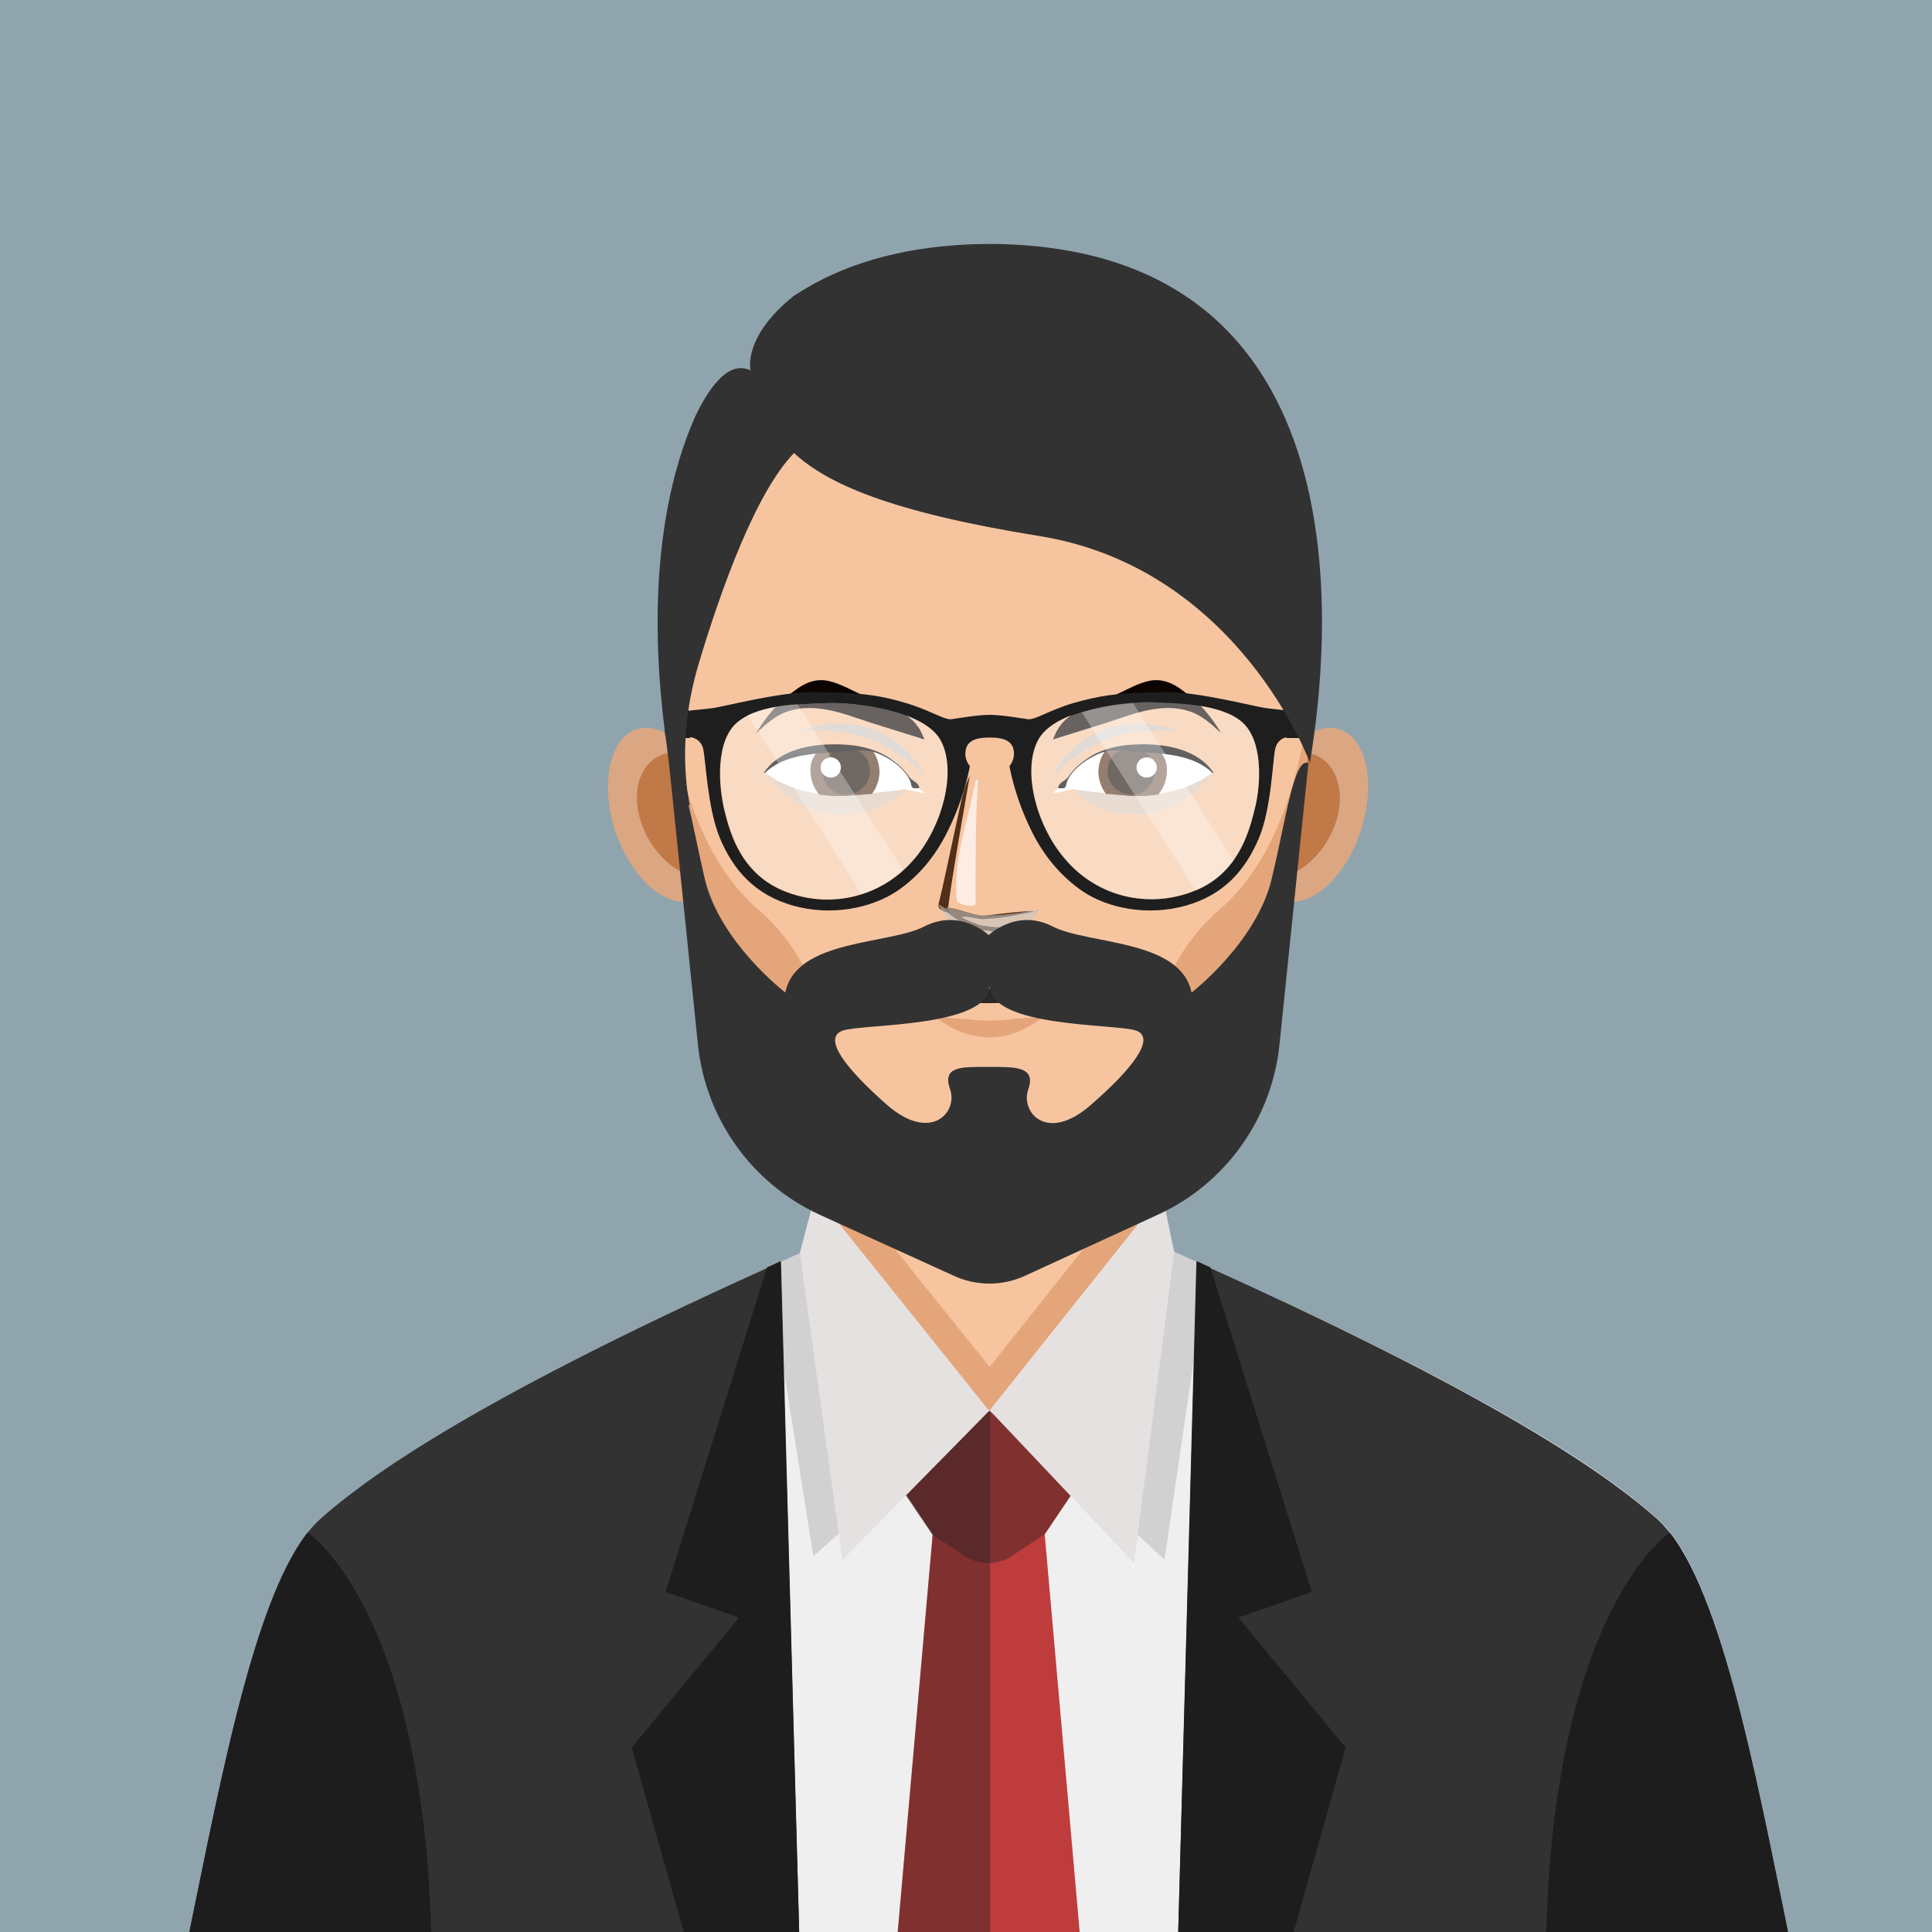 <?xml version="1.0" encoding="utf-8"?>
<!-- Generator: Adobe Illustrator 22.0.1, SVG Export Plug-In . SVG Version: 6.00 Build 0)  -->
<svg version="1.1" id="Слой_1" xmlns="http://www.w3.org/2000/svg" xmlns:xlink="http://www.w3.org/1999/xlink" x="0px" y="0px"
	 viewBox="0 0 400 400" style="enable-background:new 0 0 400 400;" xml:space="preserve">
<style type="text/css">
	.st0{fill:#90A4AE;}
	.st1{opacity:0.59;fill:#C6C6C6;enable-background:new    ;}
	.st2{fill:#EFEFEF;}
	.st3{fill:#BF3C3C;}
	.st4{opacity:0.38;fill:#1E1D1D;enable-background:new    ;}
	.st5{opacity:0.75;fill:#C6C6C6;enable-background:new    ;}
	.st6{fill:#F6C5A0;}
	.st7{fill:#E5A57A;}
	.st8{fill:#DBA682;}
	.st9{fill:#C17948;}
	.st10{fill:#E5E1E1;}
	.st11{fill:#FFFFFF;}
	.st12{fill:#512F18;}
	.st13{fill:#160B04;}
	.st14{fill:#0C0400;}
	.st15{opacity:0.84;fill:#C6C6C6;enable-background:new    ;}
	.st16{fill:#FCECE3;}
	.st17{opacity:0.38;fill:#FFFFFF;enable-background:new    ;}
	.st18{fill:#1E1E1E;}
	.st19{opacity:0.3;fill:#FFFFFF;enable-background:new    ;}
	.st20{fill:#2B2826;}
	.st21{fill:#323232;}
	.st22{fill:#1E1D1D;}
</style>
<rect class="st0" width="400" height="400"/>
<g>
	<path class="st1" d="M270.9,119.8c-9.2,9.2-35.4,15.9-66.2,15.9c-30.7,0-56.7-6.6-66.1-15.8c0.4-3.8,1-7.4,1.7-11
		c12.2,9.3,36.4,15.6,64.4,15.6c28,0,52.3-6.4,64.5-15.7C269.9,112.4,270.5,116.1,270.9,119.8z"/>
	<path class="st2" d="M372,408.7H37.5c7.4-35.2,14.4-76.3,26.3-91.4c0.9-1.1,1.8-2.1,2.7-2.9c8.3-7.3,28.4-23,92.5-51.9
		c0.9-0.4,1.8-0.8,2.8-1.3c3.1-1.4,6.3-2.8,9.7-4.3l3.6,0.1l59.6,0.4l4.5,0.1c3.8,1.7,7.5,3.3,11,4.9c65.1,29.2,84.7,44.7,93,52.1
		C356.6,326.3,364,370.9,372,408.7z"/>
	<polygon class="st3" points="224.3,408.7 185.1,408.7 193.1,317.7 186.2,307.4 204.9,292 205,292.2 223.2,307.4 216.3,317.7 	"/>
	<path class="st4" d="M223.2,307.4l-7,10.3l-6.8,4.5c-2.9,1.9-6.7,1.9-9.6,0l-6.8-4.5l-7-10.3l18.8-15.4L223.2,307.4z"/>
	<polygon class="st4" points="205,292.2 205,408.7 185.1,408.7 193.1,317.7 186.2,307.4 204.9,292 	"/>
	<path class="st5" d="M174.9,256.9h-3.6c-4.3,1.9-8.5,3.8-12.4,5.5l9.5,59.8l36.7-32.6L174.9,256.9z"/>
	<path class="st5" d="M239,257.3h-4.5l-29.5,32.4l36.1,33.2l8.9-60.7C246.5,260.6,242.8,259,239,257.3z"/>
	<path class="st6" d="M240.6,192.3v82c-0.2,0.3-0.5,0.6-0.7,0.9c-19.7,23.2-51.4,22.2-70.9-0.7c-0.1-0.1-0.1-0.2-0.2-0.2v-82
		C168.8,148,240.6,148,240.6,192.3z"/>
	<path class="st7" d="M240.6,238.1v31.4l-0.7,5.6c-19.7,23.2-51.4,22.2-70.9-0.7l-0.2-1.4v-34.9l36.1,44.9L240.6,238.1z"/>
	<path class="st8" d="M131.8,151c5.7-1.8,12.8,4.6,16.1,14.3c3.2,9.8,1.3,19.2-4.4,21.1c-5.7,1.8-12.8-4.6-16.1-14.3
		C124.2,162.3,126.2,152.8,131.8,151z"/>
	<path class="st9" d="M140.1,155.8c5.8,0.2,11.6,6.3,13.1,13.4c1.5,7.1-2.1,12.7-7.9,12.5c-5.8-0.3-11.6-6.3-13.1-13.4
		C130.7,161.1,134.3,155.6,140.1,155.8z"/>
	<path class="st8" d="M277.3,151c-5.7-1.8-12.9,4.6-16.1,14.3c-3.2,9.8-1.3,19.2,4.4,21.1c5.7,1.8,12.9-4.6,16.1-14.3
		C284.9,162.3,283,152.8,277.3,151z"/>
	<path class="st9" d="M269.2,155.8c-5.8,0.2-11.6,6.3-13.1,13.4c-1.5,7.1,2.1,12.7,7.9,12.5c5.8-0.3,11.6-6.3,13.1-13.4
		C278.5,161.1,274.9,155.6,269.2,155.8z"/>
	<path class="st10" d="M168.8,247.2l-3.2,12.2l8.8,63.6l30.4-30.9L168.8,247.2z"/>
	<path class="st5" d="M172.6,232.6v2.3c0,0,16.4,19.5,32.1,20.2c15.7,0.7,32.2-18.9,32.2-18.9v-3.6"/>
	<path class="st10" d="M240.6,247.2l2.5,12l-8.3,64.4L204.9,292L240.6,247.2z"/>
	<path class="st6" d="M259.2,211.2c-7.1,11.4-38.5,36.6-54.5,36.6c-5.2,0-12.1-2.7-19.3-6.7l0,0c-14.7-8.3-30.4-22.2-35.2-29.9
		c-2.2-3.6-8.3-25.1-11.1-50.2c-0.9-7.9-1.4-16.3-1.4-24.5c0-5.6,0.3-11.1,0.8-16.5c0.3-2.7,0.7-5.4,1.1-8c0.1-0.5,0.2-0.9,0.3-1.4
		c0.1-0.5,0.2-1,0.3-1.6c0.1,0.1,0.1,0.1,0.2,0.1c2.8,2.1,15.5-21,19.4-19.3c13.3,6,24-13.1,45.5-13.1c28,0,51.6,41.5,63.7,32.2
		c0.8,3.5,1.3,7.2,1.7,11C275,158.1,262.7,205.6,259.2,211.2z"/>
	<g>
		<g>
			<path class="st1" d="M222.1,163.4c0,0,3.5,5.2,13.3,5.2c9.8,0,15.8-8.7,15.8-8.7S223.7,158.2,222.1,163.4z"/>
			<g>
				<g>
					<path class="st11" d="M219.3,163c0.2-0.2,0.4-0.5,0.8-0.5c3.6-5.3,7.6-7.7,13.3-7.7c4.8,0,14.1,0.5,17.7,5.1
						c0,0-5.5,4.6-14.1,4.6c-8.5,0-14.9-1.1-14.9-1.1l-4.2,0.9L219.3,163z"/>
				</g>
				<path class="st12" d="M241.6,159.9c-0.1,1.7-0.7,3.3-1.8,4.6c-0.5,0.1-1.1,0.1-1.7,0.2l0,0c-0.4,0-0.8,0.1-1.2,0.1
					c-0.5,0-1,0-1.6,0c-0.1,0-0.2,0-0.3,0c-0.1,0-0.2,0-0.3,0c-0.5,0-1.1,0-1.6-0.1c-0.4,0-0.8-0.1-1.1-0.1H232
					c-0.5,0-1-0.1-1.4-0.1l0,0c-0.5-0.1-1.1-0.1-1.6-0.1c-1-1.3-1.6-3-1.6-4.8c0.1-1.5,0.5-2.8,1.3-4c0.5-0.2,1.1-0.3,1.7-0.4l0,0
					c0.1,0,0.2,0,0.2,0c0.3-0.1,0.6-0.1,0.9-0.1c0.1,0,0.3,0,0.4-0.1c0.4-0.1,0.9-0.1,1.4-0.1c0.1,0,0.2,0,0.3,0h0.5
					c0.1,0,0.3,0,0.4,0h0.1c0.1,0,0.2,0,0.3,0c0.1,0,0.2,0,0.3,0c0.2,0,0.3,0,0.4,0c0.1,0,0.1,0,0.2,0c0.3,0,0.7,0,1,0.1
					c0.1,0,0.2,0,0.2,0c0.2,0,0.3,0,0.5,0.1c0.1,0,0.2,0,0.3,0c0.2,0,0.3,0,0.4,0.1c0.1,0,0.1,0,0.1,0c0.5,0.1,1,0.1,1.6,0.2
					C241.2,156.5,241.7,158.1,241.6,159.9z"/>
				<path class="st13" d="M239.1,159.7c0,2.5-1.8,4.5-4.2,4.8c-0.5,0-1.1,0-1.6-0.1c-2.2-0.4-4-2.4-4-4.8c0-2.6,2-4.6,4.4-4.8
					c0.2,0,0.3,0,0.5,0c0.2,0,0.4,0,0.5,0.1C237.2,155.1,239.1,157.2,239.1,159.7z"/>
				<path d="M251,160c-3.9-3.8-10.3-4-15.1-4.3c-2.5-0.2-4.9-0.7-7.4,0c-2.4,0.7-7.3,3.6-7.8,7c-0.1,0.3-0.3,0.5-0.6,0.5
					c-0.3,0-0.5,0-0.7,0c-0.2,0.1-0.4-0.1-0.3-0.3c0.4-1.1,1.4-1.1,2.1-2.1c1-1.5,2.4-2.7,3.7-3.6c2.6-1.9,6.1-2.8,9.1-3
					c5.5-0.4,13.4,0.2,17.2,5.7C251.2,160,251.1,160.1,251,160L251,160z"/>
				<circle class="st11" cx="237.4" cy="158.9" r="2.1"/>
			</g>
			<path class="st14" d="M249.9,147.6c-1.6-1.9-3.2-3.3-5-4.6c-2.2-1.7-4.5-2.6-7.1-2c-2.3,0.5-4.5,1.8-6.7,2.8
				c-1.6,0.7-3.3,1.4-4.9,2c-0.9,0.3-2.1,1-3,1.4c-1,0.5-1.8,1.1-2.7,1.9c-0.3,0.3-0.6,0.6-0.8,0.9c-0.1,0.2-0.3,0.4-0.4,0.5
				c-0.7,1-1.3,2.6-1.3,2.6s7.7-2.4,10.9-3.4c1.6-0.5,3.2-1.1,4.8-1.6c5.3-1.7,11.5-2.8,16.5,1.4c0.1,0.1,0.3,0.2,0.4,0.3
				c0.2,0.2,0.3,0.3,0.5,0.4c0.3,0.3,0.5,0.5,0.8,0.8c0,0,0,0,0-0.1c0.5,0.5,0.9,0.9,0.9,0.9C252,150.3,250.8,148.7,249.9,147.6z"/>
			<path class="st15" d="M218,160.9c0.9-2.4,2.5-4.5,4.4-6.1c1.9-1.7,4.2-3,6.6-3.9c1.3-0.3,2.5-0.8,3.8-0.9
				c0.7-0.1,1.3-0.2,1.9-0.2c0.7,0,1.3,0,1.9,0c0.7,0,1.3,0.1,1.9,0.2l1.9,0.3c1.3,0.3,2.4,0.6,3.6,1c-1.3,0-2.5-0.1-3.8-0.1
				l-1.8,0.1c-0.3,0-0.6,0-0.9,0c-0.3,0-0.6,0.1-0.9,0.1c-0.6,0.1-1.2,0.1-1.8,0.2c-0.3,0-0.6,0.1-0.9,0.2l-0.9,0.2
				c-0.6,0.1-1.2,0.2-1.7,0.4c-0.6,0.2-1.1,0.3-1.7,0.5l-1.7,0.7c-0.5,0.2-1.1,0.5-1.6,0.8s-1,0.6-1.6,0.9c-0.5,0.3-1,0.7-1.5,1
				C221.3,157.3,219.5,158.9,218,160.9z"/>
		</g>
		<g>
			<path class="st1" d="M187.3,163.4c0,0-3.5,5.2-13.3,5.2c-9.8,0-15.8-8.7-15.8-8.7S185.7,158.2,187.3,163.4z"/>
			<g>
				<g>
					<path class="st11" d="M190.1,163c-0.2-0.2-0.4-0.5-0.8-0.5c-3.6-5.3-7.6-7.7-13.3-7.7c-4.8,0-14.1,0.5-17.7,5.1
						c0,0,5.5,4.6,14.1,4.6s14.9-1.1,14.9-1.1l4.2,0.9L190.1,163z"/>
				</g>
				<path class="st12" d="M167.8,159.9c0.1,1.7,0.7,3.3,1.8,4.6c0.5,0.1,1.1,0.1,1.7,0.2l0,0c0.4,0,0.8,0.1,1.2,0.1c0.5,0,1,0,1.6,0
					c0.1,0,0.2,0,0.3,0s0.2,0,0.3,0c0.5,0,1.1,0,1.6-0.1c0.4,0,0.8-0.1,1.1-0.1h0.1c0.5,0,1-0.1,1.4-0.1l0,0
					c0.5-0.1,1.1-0.1,1.6-0.1c1-1.3,1.6-3,1.6-4.8c-0.1-1.5-0.5-2.8-1.3-4c-0.5-0.2-1.1-0.3-1.7-0.4l0,0c-0.1,0-0.2,0-0.2,0
					c-0.3-0.1-0.6-0.1-0.9-0.1c-0.1,0-0.3,0-0.4-0.1c-0.4-0.1-0.9-0.1-1.4-0.1c-0.1,0-0.2,0-0.3,0h-0.5c-0.1,0-0.3,0-0.4,0h-0.1
					c-0.1,0-0.2,0-0.3,0c-0.1,0-0.2,0-0.3,0c-0.2,0-0.3,0-0.4,0c-0.1,0-0.1,0-0.2,0c-0.3,0-0.7,0-1,0.1c-0.1,0-0.2,0-0.2,0
					c-0.2,0-0.3,0-0.5,0.1c-0.1,0-0.2,0-0.3,0c-0.2,0-0.3,0-0.4,0.1c-0.1,0-0.1,0-0.1,0c-0.5,0.1-1,0.1-1.6,0.2
					C168.2,156.5,167.7,158.1,167.8,159.9z"/>
				<path class="st13" d="M170.3,159.7c0,2.5,1.8,4.5,4.2,4.8c0.5,0,1.1,0,1.6-0.1c2.2-0.4,4-2.4,4-4.8c0-2.6-2-4.6-4.4-4.8
					c-0.2,0-0.3,0-0.5,0c-0.2,0-0.4,0-0.5,0.1C172.2,155.1,170.3,157.2,170.3,159.7z"/>
				<path d="M158.4,160c3.9-3.8,10.3-4,15.1-4.3c2.5-0.2,4.9-0.7,7.4,0s7.3,3.6,7.8,7c0.1,0.3,0.3,0.5,0.6,0.5c0.3,0,0.5,0,0.7,0
					c0.2,0.1,0.4-0.1,0.3-0.3c-0.4-1.1-1.4-1.1-2.1-2.1c-1-1.5-2.4-2.7-3.7-3.6c-2.6-1.9-6.1-2.8-9.1-3c-5.5-0.4-13.4,0.2-17.2,5.7
					C158.2,160,158.3,160.1,158.4,160L158.4,160z"/>
				<circle class="st11" cx="172" cy="158.9" r="2.1"/>
			</g>
			<path class="st14" d="M159.5,147.6c1.6-1.9,3.2-3.3,5-4.6c2.2-1.7,4.5-2.6,7.1-2c2.3,0.5,4.5,1.8,6.7,2.8c1.6,0.7,3.3,1.4,4.9,2
				c0.9,0.3,2.1,1,3,1.4c1,0.5,1.8,1.1,2.7,1.9c0.3,0.3,0.6,0.6,0.8,0.9c0.1,0.2,0.3,0.4,0.4,0.5c0.7,1,1.3,2.6,1.3,2.6
				s-7.7-2.4-10.9-3.4c-1.6-0.5-3.2-1.1-4.8-1.6c-5.3-1.7-11.5-2.8-16.5,1.4c-0.1,0.1-0.3,0.2-0.4,0.3c-0.2,0.2-0.3,0.3-0.5,0.4
				c-0.3,0.3-0.5,0.5-0.8,0.8c0,0,0,0,0-0.1c-0.5,0.5-0.9,0.9-0.9,0.9C157.4,150.3,158.6,148.7,159.5,147.6z"/>
			<path class="st15" d="M191.4,160.9c-0.9-2.4-2.5-4.5-4.4-6.1c-1.9-1.7-4.2-3-6.6-3.9c-1.3-0.3-2.5-0.8-3.8-0.9
				c-0.7-0.1-1.3-0.2-1.9-0.2s-1.3,0-1.9,0c-0.7,0-1.3,0.1-1.9,0.2l-1.9,0.3c-1.3,0.3-2.4,0.6-3.6,1c1.3,0,2.5-0.1,3.8-0.1l1.8,0.1
				c0.3,0,0.6,0,0.9,0c0.3,0,0.6,0.1,0.9,0.1c0.6,0.1,1.2,0.1,1.8,0.2c0.3,0,0.6,0.1,0.9,0.2l0.9,0.2c0.6,0.1,1.2,0.2,1.7,0.4
				c0.6,0.2,1.1,0.3,1.7,0.5l1.7,0.7c0.5,0.2,1.1,0.5,1.6,0.8s1,0.6,1.6,0.9c0.5,0.3,1,0.7,1.5,1
				C188.1,157.3,189.9,158.9,191.4,160.9z"/>
		</g>
	</g>
	<g>
		<path class="st12" d="M203.2,190.3c3.7-0.1,7.1-0.8,10.6-1.5c0.1-0.1,0.1-0.1,0.1-0.1c0.3-0.3-6.3,0.4-9.3,0.8
			c-2.8,0.3-5.5-1.2-8.3-1.6c0.8-6.5,3.8-23.2,4.5-27.4c0,0,0,0,0,0.1c-1.3,2.5-1.7,4.9-2.3,7.6c-0.5,2.1-3.5,16.6-4.2,19
			c-0.3,1.1,1.7,1.8,1.8,1.7c4,3,5,3.5,8.3,3.8c2.7,0.3,4.6,0.8,7.8-2.2c-1.7,1-2.9,2.1-9,1.1c-0.5-0.1-4-1.4-4-1.7
			C199.3,189.5,202.9,190.3,203.2,190.3z"/>
		<path class="st16" d="M202,161.7c-1.5,7.8-4.8,16.6-3.9,24.6c0.1,1.1,3.9,1.8,3.9,0.7c0-8-0.1-17.3,0.5-25.2
			C202.6,161.4,202,161.4,202,161.7z"/>
		<path class="st1" d="M215.3,188.2c-3.2,0.7-7.9,1.4-11.1,1.3c-2.9-0.1-3.8-0.6-6.6-1.3c-0.6-0.2-1.2-0.3-1.8-0.3
			c0.3,0.4,0.7,0.8,0.9,1.2c-0.2-0.3-0.4-0.5-0.7-0.8c-0.6-0.4-1.2-0.8-1.8-1.2c0,0,5.7,10.9,10.4,10.9
			C209.4,197.9,215,188.7,215.3,188.2c-0.1,0.1-0.3,0.2-0.4,0.3C215.1,188.4,215.2,188.3,215.3,188.2L215.3,188.2z M209.5,191.5
			c0.3-0.1,0.5-0.2,0.8-0.3C210,191.4,209.8,191.5,209.5,191.5z M214.4,188.9c0.1-0.1,0.2-0.1,0.3-0.2
			C214.5,188.8,214.4,188.8,214.4,188.9z M211.6,190.6c0.1-0.1,0.2-0.1,0.2-0.1C211.8,190.6,211.7,190.6,211.6,190.6z M212.3,190.2
			c0.1-0.1,0.2-0.1,0.3-0.2C212.5,190.2,212.4,190.2,212.3,190.2z M213.1,189.8c0.1,0,0.1-0.1,0.1-0.1
			C213.2,189.7,213.2,189.7,213.1,189.8z"/>
	</g>
	<path class="st17" d="M188.9,178.3c-0.6,0.7-1.3,1.3-1.9,1.9c-2.6,2.3-5.5,4-8.6,4.9c-4.8,1.5-10.1,1.5-15.2-0.4
		c-9.3-3.4-11.8-11.6-13.1-16.9c-1.3-5.3-1.9-14.6,2.7-18.4c0.6-0.5,1.3-0.9,2-1.3c2.9-1.5,6.8-2.1,10.3-2.3
		c2.4-0.2,4.6-0.2,6.3-0.3c4.9-0.2,19.5,1.3,23.3,7.5C198.3,159.3,195.2,171.3,188.9,178.3z"/>
	<path class="st18" d="M262.1,146.6c-2.4-0.3-13.6-3.3-20.4-3.3c-10.7,0-14.6,0.9-19.6,2.3c-5,1.5-7.8,3.5-9.3,3.3
		c-1.5-0.2-5.4-0.9-7.9-0.9c-2.5,0-6.5,0.7-7.9,0.9c-1.5,0.2-4.3-1.8-9.3-3.3c-5-1.5-9-2.3-19.6-2.3c-6.8,0-18.2,3-20.5,3.3
		c-2.4,0.3-4.7,0.5-4.7,0.5v5.5c0,0,2.2,0.2,2.7,2.5s0.9,12.2,3.4,18.3c2.8,6.8,7.4,11.9,15.2,14.1c7.8,2.2,16.1,0.6,21.5-3
		c4-2.7,7.7-6.7,10.5-12.4c3.6-7.2,4.6-13.5,4.6-13.5s-1.5-1.6-0.7-3.9c0.7-1.7,2.7-2,4.8-2s4.1,0.3,4.8,2c0.8,2.3-0.7,3.9-0.7,3.9
		s1,6.3,4.6,13.5c2.8,5.7,6.6,9.7,10.5,12.4c5.3,3.6,13.6,5.2,21.4,3c7.8-2.2,12.3-7.2,15.2-14.1c2.5-6,2.8-16,3.3-18.3
		c0.5-2.3,2.5-2.5,2.5-2.5v-5.5C266.6,147.1,264.5,146.9,262.1,146.6z M188.9,178.3c-6.4,7.2-16.4,9.9-25.8,6.5
		c-9.3-3.4-11.8-11.6-13.1-16.9c-1.3-5.3-1.9-14.6,2.7-18.4c4.5-3.8,13.9-3.8,18.6-4c4.9-0.2,19.5,1.3,23.3,7.5
		C198.3,159.3,195.2,171.3,188.9,178.3z M259.7,167.8c-1.3,5.3-3.8,13.5-13.1,16.9s-19.4,0.8-25.8-6.5c-6.3-7-9.4-19-5.7-25.3
		c3.8-6.3,18.3-7.7,23.3-7.5c4.7,0.2,14.1,0.2,18.6,4C261.6,153.2,261.1,162.6,259.7,167.8z"/>
	<path class="st17" d="M259.7,167.8c-0.8,3-1.8,6.9-4.3,10.3c-1.8,2.5-4.2,4.7-7.8,6.2c-0.3,0.1-0.6,0.3-0.9,0.4
		c-9.3,3.4-19.4,0.8-25.8-6.5c-6.3-7-9.4-19-5.7-25.3c1.6-2.6,4.9-4.3,8.8-5.5c3.6-1.1,7.5-1.7,10.6-1.9c1.6-0.1,2.9-0.2,3.9-0.1
		c4.7,0.2,14.1,0.2,18.6,4C261.6,153.2,261.1,162.6,259.7,167.8z"/>
	<path class="st19" d="M187,180.2c-2.6,2.3-5.5,4-8.6,4.9l-23.6-37c2.9-1.5,6.8-2.1,10.3-2.3L187,180.2z"/>
	<path class="st19" d="M255.4,178.2c-1.8,2.5-4.2,4.7-7.8,6.2L224,147.5c3.6-1.1,7.5-1.7,10.6-1.9L255.4,178.2z"/>
	<g>
		<path class="st20" d="M181.9,201.3c1.8,0.7,3.8,1.1,5.7,1.6c1.9,0.4,3.8,0.8,5.7,1c3.8,0.5,7.6,0.8,11.4,0.8
			c3.8,0,7.6-0.3,11.4-0.8c1.9-0.3,3.8-0.6,5.7-1c1.9-0.4,3.8-0.9,5.7-1.6c-1.6,1.2-3.4,2.1-5.2,2.9c-1.8,0.8-3.8,1.5-5.7,2
			c-3.9,1-7.9,1.5-11.9,1.5c-4,0-8-0.5-11.9-1.5c-2-0.5-3.8-1.2-5.7-2C185.3,203.5,183.5,202.6,181.9,201.3z"/>
		<path class="st7" d="M194.3,210.6c2.2,0.1,4.1,0.3,5.8,0.4c1.7,0.2,3.2,0.3,4.7,0.3c1.4,0,2.9-0.1,4.7-0.3
			c1.7-0.2,3.5-0.3,5.8-0.4l0.2,0.3c-0.8,0.6-1.6,1.1-2.4,1.6c-0.8,0.4-1.7,0.9-2.6,1.2c-1.8,0.7-3.7,1.1-5.7,1.1
			c-2-0.1-3.9-0.4-5.7-1.1c-0.9-0.3-1.8-0.8-2.6-1.2c-0.8-0.5-1.6-1-2.4-1.6L194.3,210.6z"/>
	</g>
	
		<ellipse transform="matrix(0.274 -0.962 0.962 0.274 -61.25 335.13)" class="st11" cx="191.4" cy="208.1" rx="1.6" ry="4.6"/>
	<path class="st7" d="M185.5,241.1c-14.7-8.3-30.4-22.2-35.2-29.9c-2.2-3.6-8.3-25.1-11.1-50.2c-0.9-7.9-1.4-16.3-1.4-24.5l0,0
		c0,0,0.2,35.5,19.2,51.8c6.7,5.8,11.3,13.6,13.2,22.3C172.5,220.8,177,233.8,185.5,241.1z"/>
	<path class="st7" d="M224,241.1c14.7-8.3,30.4-22.2,35.2-29.9c2.2-3.6,8.3-25.1,11.1-50.2c0.9-7.9,1.4-16.3,1.4-24.5l0,0
		c0,0-0.2,35.5-19.2,51.8c-6.7,5.8-11.3,13.6-13.2,22.3C237,220.8,232.5,233.8,224,241.1z"/>
	<path class="st21" d="M263.3,181.9c-3.1,13.2-16.6,23.6-16.6,23.6c-2.3-11.1-21.4-9.9-28.8-13.7s-13.2,1.8-13.2,1.8
		s-5.9-5.6-13.3-1.8c-7.3,3.8-26.6,2.6-28.8,13.7c0,0-13.6-10.4-16.7-23.6c-2.8-12-4.5-24.1-7.4-24l6,58.4
		c1.6,15.3,11.1,28.7,25.2,35.2l27.7,12.6c4.7,2.2,10.2,2.2,14.9,0l27.4-12.6c14-6.4,23.6-19.8,25.2-35.2l6-58.3
		C267.9,156.7,266.3,169.4,263.3,181.9z M225.8,228.8c-9,7.9-14.6,1.5-12.9-3.3c1.7-4.8-3-4.6-8-4.6c-5.7,0-9.9-0.3-8.2,4.6
		c1.7,4.8-4,11.1-13,3.3c-9-7.9-13.3-13.9-9.3-15.4c4-1.5,30.5-0.5,30.5-9.4c0,8.9,26.5,7.9,30.4,9.4
		C239.2,214.9,234.8,221,225.8,228.8z"/>
	<path class="st21" d="M165.7,408.7H37.4c7.4-35.2,14.4-76.3,26.3-91.4c0.9-1.1,1.8-2.1,2.7-2.9c8.3-7.3,28.4-23,92.5-51.9
		c0.9-0.4,1.8-0.8,2.8-1.3L165.7,408.7z"/>
	<path class="st22" d="M89.4,408.7h-52c7.4-35.2,14.4-76.3,26.3-91.4C63.7,317.3,89.4,334.1,89.4,408.7z"/>
	<g>
		<path class="st21" d="M243.7,408.7H372c-7.4-35.2-14.4-76.3-26.3-91.4c-0.9-1.1-1.8-2.1-2.7-2.9c-8.3-7.3-28.4-23-92.5-51.9
			c-0.9-0.4-1.8-0.8-2.8-1.3L243.7,408.7z"/>
		<path class="st22" d="M320,408.7h52c-7.4-35.2-14.4-76.3-26.3-91.4C345.7,317.3,320,334.1,320,408.7z"/>
	</g>
	<path class="st22" d="M165.7,408.7H144l-13.2-46.9l22.2-26.9l-15.2-5.3l21-67.2c0.9-0.4,1.8-0.8,2.8-1.3L165.7,408.7z"/>
	<path class="st22" d="M243.7,408.7h21.7l13.2-46.9l-22.2-26.9l15.2-5.3l-21-67.2c-0.9-0.4-1.8-0.8-2.8-1.3L243.7,408.7z"/>
	<path class="st18" d="M142.8,147.1h-4.3c-0.4,0-0.8,0.3-0.8,0.8v4.1c0,0.4,0.3,0.8,0.8,0.8h4.3l2-2L142.8,147.1z"/>
	<path class="st18" d="M266.4,147.1h4.3c0.4,0,0.8,0.3,0.8,0.8v4.1c0,0.4-0.3,0.8-0.8,0.8h-4.3l-2-2L266.4,147.1z"/>
	<path class="st21" d="M204.8,50.5L204.8,50.5C204.8,50.5,204.7,50.5,204.8,50.5C204.7,50.5,204.7,50.5,204.8,50.5L204.8,50.5
		c-17.4,0.1-30.6,4.2-40.5,10.8c-10.7,8.6-8.9,15.4-8.9,15.4c-4.9-2.4-9.1,4.6-11.5,9.6c-10.3,23.4-8.1,52.3-5.9,67.7l0,0l1.6,12.7
		h3.2c-0.2-1-0.3-2-0.5-3c-1.1-8.8-0.2-17.6,2.3-26.1c4.7-15.7,11.9-35.7,19.8-43.8c6.8,6.3,19.8,12.2,50.9,17.2
		c41.2,6.7,55.9,46.9,55.9,46.9C275.1,134.7,284.5,50.8,204.8,50.5z"/>
</g>
</svg>
